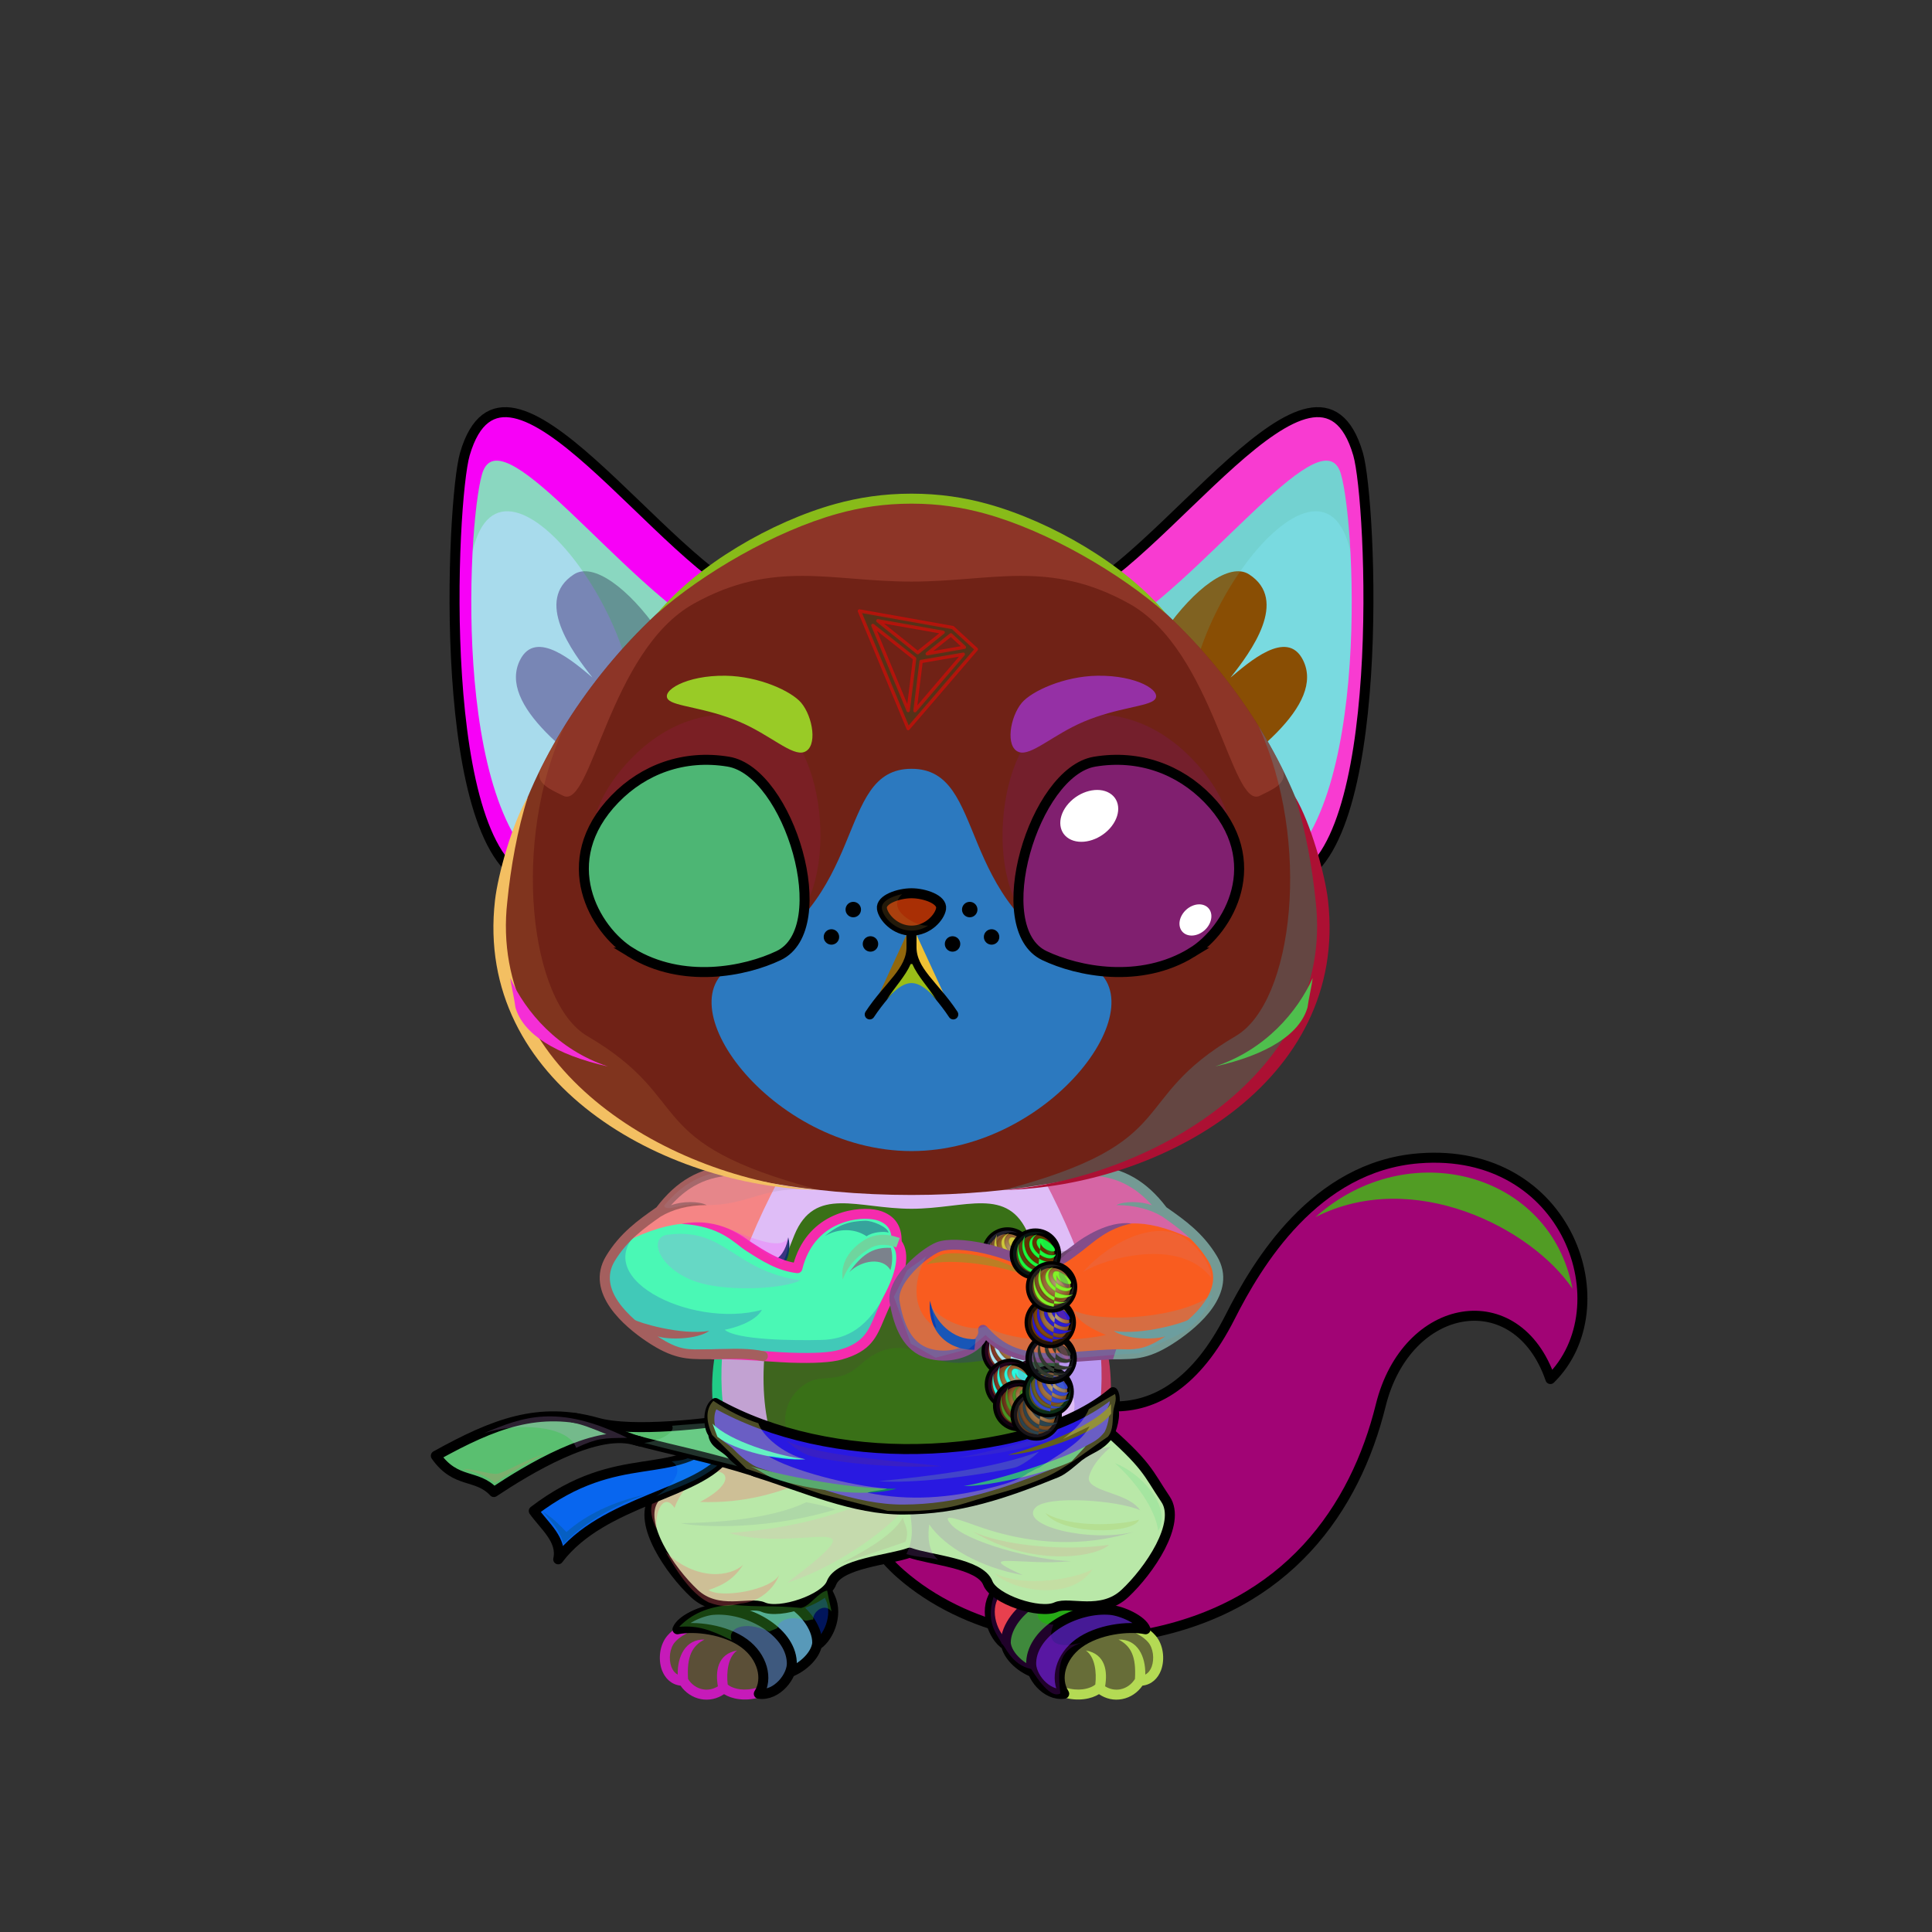 <?xml version="1.0" encoding="UTF-8"?><!DOCTYPE svg PUBLIC "-//W3C//DTD SVG 1.1//EN" "http://www.w3.org/Graphics/SVG/1.1/DTD/svg11.dtd"><!-- Creator: CorelDRAW X7 --><svg xmlns="http://www.w3.org/2000/svg" xmlns:xlink="http://www.w3.org/1999/xlink" xml:space="preserve" width="290mm" height="290mm" version="1.1" style="shape-rendering:geometricPrecision; text-rendering:geometricPrecision; image-rendering:optimizeQuality; fill-rule:evenodd; clip-rule:evenodd" viewBox="0 0 29000 29000">
 <rect x="0" y="0" width="29000" height="29000" fill="#333333" stroke="none"/>
 <defs>
  <style type="text/css">
   <![CDATA[
    .str2 {stroke:black;stroke-width:20;stroke-linecap:round;stroke-linejoin:round;stroke-opacity:0.102}
    .str3 {stroke:red;stroke-width:50;stroke-linecap:round;stroke-linejoin:round;stroke-opacity:0.502}
    .str1 {stroke:black;stroke-width:100}
    .str4 {stroke:black;stroke-width:150}
    .str0 {stroke:black;stroke-width:150;stroke-linecap:round;stroke-linejoin:round}
    .fil3 {fill:none}
    .fil12 {fill:none}
    .fil10 {fill:black}
    .fil51 {fill:#916D55}
    .fil4 {fill:#FFEEE3}
    .fil1 {fill:#FFF6F0}
    .fil56 {fill:white}
    .fil5 {fill:black;fill-rule:nonzero}
    .fil50 {fill:black;fill-opacity:0.102}
    .fil28 {fill:#FFFFCC;fill-opacity:0.102}
    .fil2 {fill:black;fill-opacity:0.2}
    .fil13 {fill:#FFFFCC;fill-opacity:0.2}
    .fil30 {fill:white;fill-opacity:0.2}
    .fil27 {fill:black;fill-opacity:0.302}
    .fil18 {fill:#FFF4E0;fill-opacity:0.302}
    .fil32 {fill:white;fill-opacity:0.302}
    .fil53 {fill:black;fill-opacity:0.502}
    .fil46 {fill:#916D55;fill-opacity:0.502}
    .fil48 {fill:red;fill-opacity:0.502}
    .fil49 {fill:#FFF4E0;fill-opacity:0.502}
    .fil19 {fill:white;fill-opacity:0.702}
    .fil25 {fill:url(#id0)}
    .fil40 {fill:url(#id1)}
    .fil20 {fill:url(#id2)}
    .fil23 {fill:url(#id3)}
    .fil47 {fill:url(#id4)}
    .fil17 {fill:url(#id5)}
    .fil8 {fill:url(#id6)}
    .fil9 {fill:url(#id7)}
    .fil44 {fill:url(#id8)}
    .fil43 {fill:url(#id9)}
    .fil0 {fill:url(#id10)}
    .fil24 {fill:url(#id11)}
    .fil7 {fill:url(#id12)}
    .fil42 {fill:url(#id13)}
    .fil41 {fill:url(#id14)}
    .fil21 {fill:url(#id15)}
    .fil22 {fill:url(#id16)}
    .fil39 {fill:url(#id17)}
    .fil16 {fill:url(#id18)}
    .fil26 {fill:url(#id19)}
    .fil58 {fill:url(#id20)}
    .fil54 {fill:url(#id21)}
    .fil33 {fill:url(#id22)}
    .fil55 {fill:url(#id23)}
    .fil59 {fill:url(#id24)}
    .fil45 {fill:url(#id25)}
    .fil6 {fill:url(#id26)}
    .fil29 {fill:url(#id27)}
    .fil60 {fill:url(#id28)}
    .fil57 {fill:url(#id29)}
    .fil52 {fill:url(#id30)}
    .fil31 {fill:url(#id31)}
    .fil11 {fill:url(#id32)}
    .fil15 {fill:url(#id33)}
    .fil38 {fill:url(#id34)}
    .fil14 {fill:url(#id35)}
    .fil36 {fill:url(#id36)}
    .fil34 {fill:url(#id37)}
    .fil37 {fill:url(#id38)}
    .fil35 {fill:url(#id39)}
   ]]>
  </style>
  <linearGradient id="id0" gradientUnits="userSpaceOnUse" x1="9747.9" y1="22767.8" x2="17559.8" y2="22767.8">
   <stop offset="0" style="stop-opacity:1; stop-color:#960000"/>
   <stop offset="0.459" style="stop-opacity:1; stop-color:#FF4A4A"/>
   <stop offset="0.561" style="stop-opacity:1; stop-color:#BA0003"/>
   <stop offset="1" style="stop-opacity:1; stop-color:#FA3F47"/>
  </linearGradient>
  <linearGradient id="id1" gradientUnits="userSpaceOnUse" x1="6934.92" y1="8875.46" x2="10827.8" y2="11182.4">
   <stop offset="0" style="stop-opacity:1; stop-color:#F5E2E2"/>
   <stop offset="0.671" style="stop-opacity:1; stop-color:#DDC0C0"/>
   <stop offset="1" style="stop-opacity:1; stop-color:#C49D9D"/>
  </linearGradient>
  <linearGradient id="id2" gradientUnits="userSpaceOnUse" x1="14976.6" y1="24585.7" x2="15591.9" y2="23997.1">
   <stop offset="0" style="stop-opacity:1; stop-color:#C9C9C9"/>
   <stop offset="1" style="stop-opacity:1; stop-color:white"/>
  </linearGradient>
  <linearGradient id="id3" gradientUnits="userSpaceOnUse" x1="11771.9" y1="23997.1" x2="12387.2" y2="24585.7">
   <stop offset="0" style="stop-opacity:1; stop-color:#C9C9C9"/>
   <stop offset="0.631" style="stop-opacity:1; stop-color:white"/>
   <stop offset="1" style="stop-opacity:1; stop-color:#BDBDBD"/>
  </linearGradient>
  <linearGradient id="id4" gradientUnits="userSpaceOnUse" x1="13681.9" y1="11539.8" x2="13681.9" y2="17278">
   <stop offset="0" style="stop-opacity:1; stop-color:#FFF6F0"/>
   <stop offset="1" style="stop-opacity:1; stop-color:#FFEEE3"/>
  </linearGradient>
  <linearGradient id="id5" gradientUnits="userSpaceOnUse" x1="15277.3" y1="18041.2" x2="16453.9" y2="20684">
   <stop offset="0" style="stop-opacity:1; stop-color:#D4AC92"/>
   <stop offset="1" style="stop-opacity:1; stop-color:#E9C9B4"/>
  </linearGradient>
  <linearGradient id="id6" gradientUnits="userSpaceOnUse" x1="13681.7" y1="17711.4" x2="13681.7" y2="23134.9">
   <stop offset="0" style="stop-opacity:1; stop-color:#CCA185"/>
   <stop offset="0.031" style="stop-opacity:1; stop-color:#CCA185"/>
   <stop offset="0.529" style="stop-opacity:1; stop-color:#E9C9B4"/>
   <stop offset="1" style="stop-opacity:1; stop-color:#FFEEE3"/>
  </linearGradient>
  <linearGradient id="id7" gradientUnits="userSpaceOnUse" xlink:href="#id4" x1="13681.9" y1="22974.9" x2="13681.9" y2="18061.8">
  </linearGradient>
  <linearGradient id="id8" gradientUnits="userSpaceOnUse" x1="19399.4" y1="9333.89" x2="17050.2" y2="11298.1">
   <stop offset="0" style="stop-opacity:1; stop-color:#E4BBB9"/>
   <stop offset="0.651" style="stop-opacity:1; stop-color:#CE9F9E"/>
   <stop offset="1" style="stop-opacity:1; stop-color:#B88383"/>
  </linearGradient>
  <linearGradient id="id9" gradientUnits="userSpaceOnUse" xlink:href="#id1" x1="20428.9" y1="8873.23" x2="16536.1" y2="11184.6">
  </linearGradient>
  <linearGradient id="id10" gradientUnits="userSpaceOnUse" x1="18886.7" y1="24828.8" x2="17338.6" y2="17156.2">
   <stop offset="0" style="stop-opacity:1; stop-color:#CCA185"/>
   <stop offset="1" style="stop-opacity:1; stop-color:#FFEEE3"/>
  </linearGradient>
  <linearGradient id="id11" gradientUnits="userSpaceOnUse" xlink:href="#id3" x1="10972.8" y1="24066.5" x2="11961" y2="25011.7">
  </linearGradient>
  <linearGradient id="id12" gradientUnits="userSpaceOnUse" x1="16194.3" y1="17649.3" x2="17352.8" y2="20251.1">
   <stop offset="0" style="stop-opacity:1; stop-color:#CCA185"/>
   <stop offset="1" style="stop-opacity:1; stop-color:#E9C9B4"/>
  </linearGradient>
  <linearGradient id="id13" gradientUnits="userSpaceOnUse" x1="20555.2" y1="8115.24" x2="15955.4" y2="11312.2">
   <stop offset="0" style="stop-opacity:1; stop-color:#916D55"/>
   <stop offset="0.478" style="stop-opacity:1; stop-color:#694D3A"/>
   <stop offset="1" style="stop-opacity:1; stop-color:#694D3A"/>
  </linearGradient>
  <linearGradient id="id14" gradientUnits="userSpaceOnUse" xlink:href="#id8" x1="7964.49" y1="9333.94" x2="10313.8" y2="11298.1">
  </linearGradient>
  <linearGradient id="id15" gradientUnits="userSpaceOnUse" xlink:href="#id2" x1="15402.8" y1="25011.7" x2="16391.1" y2="24066.5">
  </linearGradient>
  <linearGradient id="id16" gradientUnits="userSpaceOnUse" xlink:href="#id2" x1="15801.4" y1="25305.8" x2="16871.5" y2="24282.2">
  </linearGradient>
  <linearGradient id="id17" gradientUnits="userSpaceOnUse" xlink:href="#id13" x1="6808.59" y1="8115.8" x2="11408.6" y2="11311.6">
  </linearGradient>
  <linearGradient id="id18" gradientUnits="userSpaceOnUse" x1="11882.7" y1="17989.5" x2="10712.6" y2="20617.7">
   <stop offset="0" style="stop-opacity:1; stop-color:#D5AD93"/>
   <stop offset="1" style="stop-opacity:1; stop-color:#E9C9B4"/>
  </linearGradient>
  <linearGradient id="id19" gradientUnits="userSpaceOnUse" xlink:href="#id3" x1="10492.3" y1="24282.2" x2="11562.4" y2="25305.8">
  </linearGradient>
  <linearGradient id="id20" gradientUnits="userSpaceOnUse" x1="15278.9" y1="13051.9" x2="18308.6" y2="13051.9">
   <stop offset="0" style="stop-opacity:1; stop-color:#BF9900"/>
   <stop offset="0.502" style="stop-opacity:1; stop-color:#FFCC00"/>
   <stop offset="1" style="stop-opacity:1; stop-color:#BF9900"/>
  </linearGradient>
  <linearGradient id="id21" gradientUnits="userSpaceOnUse" xlink:href="#id20" x1="9055.3" y1="13051.9" x2="12085" y2="13051.9">
  </linearGradient>
  <linearGradient id="id22" gradientUnits="userSpaceOnUse" x1="10647.5" y1="21778" x2="16733.3" y2="21778">
   <stop offset="0" style="stop-opacity:1; stop-color:#140000"/>
   <stop offset="0.6" style="stop-opacity:1; stop-color:#7A6565"/>
   <stop offset="1" style="stop-opacity:1; stop-color:#3B3030"/>
  </linearGradient>
  <linearGradient id="id23" gradientUnits="userSpaceOnUse" x1="10343.1" y1="11625.4" x2="10924.1" y2="14084.7">
   <stop offset="0" style="stop-opacity:1; stop-color:black"/>
   <stop offset="1" style="stop-opacity:1; stop-color:#876C00"/>
  </linearGradient>
  <linearGradient id="id24" gradientUnits="userSpaceOnUse" xlink:href="#id23" x1="17020.8" y1="11625.4" x2="16439.8" y2="14084.7">
  </linearGradient>
  <linearGradient id="id25" gradientUnits="userSpaceOnUse" x1="13681.9" y1="17936.7" x2="13681.9" y2="7484.8">
   <stop offset="0" style="stop-opacity:1; stop-color:#CCA185"/>
   <stop offset="0.388" style="stop-opacity:1; stop-color:#E9C9B4"/>
   <stop offset="1" style="stop-opacity:1; stop-color:#FFEEE3"/>
  </linearGradient>
  <linearGradient id="id26" gradientUnits="userSpaceOnUse" x1="11255.1" y1="17764.9" x2="9925.52" y2="20135.4">
   <stop offset="0" style="stop-opacity:1; stop-color:#CCA185"/>
   <stop offset="0.949" style="stop-opacity:1; stop-color:#E9C9B4"/>
   <stop offset="1" style="stop-opacity:1; stop-color:#E9C9B4"/>
  </linearGradient>
  <linearGradient id="id27" gradientUnits="userSpaceOnUse" x1="10310.3" y1="21744.2" x2="8606.56" y2="23209.2">
   <stop offset="0" style="stop-opacity:1; stop-color:#241B1B"/>
   <stop offset="1" style="stop-opacity:1; stop-color:#4B3636"/>
  </linearGradient>
  <linearGradient id="id28" gradientUnits="userSpaceOnUse" x1="13681.9" y1="13407.9" x2="13681.9" y2="13968.6">
   <stop offset="0" style="stop-opacity:1; stop-color:#FFCCCC"/>
   <stop offset="1" style="stop-opacity:1; stop-color:#DB9092"/>
  </linearGradient>
  <linearGradient id="id29" gradientUnits="userSpaceOnUse" x1="16576.5" y1="14540.1" x2="17310.4" y2="11456.1">
   <stop offset="0" style="stop-opacity:1; stop-color:#BF9900"/>
   <stop offset="1" style="stop-opacity:1; stop-color:black"/>
  </linearGradient>
  <linearGradient id="id30" gradientUnits="userSpaceOnUse" xlink:href="#id29" x1="10787.4" y1="14540.1" x2="10053.5" y2="11456.1">
  </linearGradient>
  <linearGradient id="id31" gradientUnits="userSpaceOnUse" x1="8824" y1="21087.9" x2="9058.42" y2="22567.9">
   <stop offset="0" style="stop-opacity:1; stop-color:#533E3E"/>
   <stop offset="1" style="stop-opacity:1; stop-color:black"/>
  </linearGradient>
  <radialGradient id="id32" gradientUnits="userSpaceOnUse" gradientTransform="matrix(1.25 -0 -0 1.25 -3800 -5054)" cx="15199.7" cy="20214.8" r="261.38" fx="15199.7" fy="20214.8">
   <stop offset="0" style="stop-opacity:1; stop-color:#B5A07C"/>
   <stop offset="0.6" style="stop-opacity:1; stop-color:#966432"/>
   <stop offset="1" style="stop-opacity:1; stop-color:#643200"/>
  </radialGradient>
  <radialGradient id="id33" gradientUnits="userSpaceOnUse" gradientTransform="matrix(1.25 -0 -0 1.25 -3801 -4686)" xlink:href="#id32" cx="15203.9" cy="18740.7" r="261.38" fx="15203.9" fy="18740.7">
  </radialGradient>
  <radialGradient id="id34" gradientUnits="userSpaceOnUse" gradientTransform="matrix(1.25 -0 -0 1.25 -3966 -4813)" xlink:href="#id32" cx="15864.3" cy="19249.7" r="261.38" fx="15864.3" fy="19249.7">
  </radialGradient>
  <radialGradient id="id35" gradientUnits="userSpaceOnUse" gradientTransform="matrix(1.25 -0 -0 1.25 -3812 -5179)" xlink:href="#id32" cx="15247.8" cy="20712.7" r="261.38" fx="15247.8" fy="20712.7">
  </radialGradient>
  <radialGradient id="id36" gradientUnits="userSpaceOnUse" gradientTransform="matrix(1.25 -0 -0 1.25 -3954 -5206)" xlink:href="#id32" cx="15813.4" cy="20821.8" r="261.38" fx="15813.4" fy="20821.8">
  </radialGradient>
  <radialGradient id="id37" gradientUnits="userSpaceOnUse" gradientTransform="matrix(1.25 -0 -0 1.25 -3843 -5258)" xlink:href="#id32" cx="15371.4" cy="21030.8" r="261.38" fx="15371.4" fy="21030.8">
  </radialGradient>
  <radialGradient id="id38" gradientUnits="userSpaceOnUse" gradientTransform="matrix(1.25 -0 -0 1.25 -3962 -4946)" xlink:href="#id32" cx="15845.5" cy="19783.5" r="261.38" fx="15845.5" fy="19783.5">
  </radialGradient>
  <radialGradient id="id39" gradientUnits="userSpaceOnUse" gradientTransform="matrix(1.25 -0 -0 1.25 -3909 -5293)" xlink:href="#id32" cx="15633.5" cy="21171.6" r="261.38" fx="15633.5" fy="21171.6">
  </radialGradient>
 </defs>
 <g id="Tail">
  <path class="fil0" d="M12493 21526c-108,-680 218,-1106 853,-1371 407,-170 968,-507 1548,103 1079,929 2559,1508 3570,-489 406,-803 1273,-2258 2832,-2382 2253,-180 3068,2240 1976,3313 -500,-1453 -2159,-1175 -2547,396 -382,1547 -1398,3025 -3525,3432 -1254,239 -2716,-59 -3679,-902 -591,-518 -901,-1308 -1028,-2100z" style="fill:#ffd4e6"/>
  <path class="fil1" d="M22964 17853c907,726 1061,2107 308,2847 -261,-756 -835,-1043 -1380,-924 327,-327 291,-740 -225,-1003 -474,-241 -15,-1273 1297,-920z" style="fill:#c3990b"/>
  <path class="fil2" d="M12493 21526c-34,-212 -25,-399 22,-565 118,7 216,-8 261,-76l227 -136c303,-16 1641,475 1945,460 957,-137 1443,112 2411,-222 -746,829 1340,2215 2415,378 719,-1228 1524,-2700 3258,-1220 -595,-537 -1377,-574 -1880,71 -471,602 -609,1835 -1180,2539 -961,1186 -2045,1633 -2772,1773 -1254,239 -2716,-59 -3679,-902 -591,-518 -901,-1308 -1028,-2100z" style="fill:#75612b"/>
  <path class="fil3 str0" d="M12493 21526c-108,-680 218,-1106 853,-1371 407,-170 968,-507 1548,103 1079,929 2559,1508 3570,-489 406,-803 1273,-2258 2832,-2382 2253,-180 3068,2240 1976,3313 -500,-1453 -2159,-1175 -2547,396 -382,1547 -1398,3025 -3525,3432 -1254,239 -2716,-59 -3679,-902 -591,-518 -901,-1308 -1028,-2100z" style="fill:#a10475"/>
 </g>
 <g id="Foot">
  <path class="fil4" d="M17107 25230c-124,214 -404,285 -611,106 -71,70 -277,145 -526,65 -410,-131 -508,-461 -851,-710 -221,-159 -124,-477 -114,-668 364,340 783,-165 1076,-248 374,-102 737,158 534,413 199,95 520,237 673,411 169,192 121,631 -181,631z" style="fill:#a646c5"/>
  <path class="fil2" d="M17107 25230c-124,214 -404,285 -611,106 -71,70 -277,145 -526,65 -410,-131 -518,-492 -872,-726 -156,-103 -135,-387 -103,-573 18,-14 37,-27 56,-38 -60,533 1445,1528 1433,860 214,342 596,186 545,-150 127,134 271,-14 143,-274 182,62 215,288 209,441 -17,153 -106,289 -274,289z" style="fill:#d6df96"/>
  <path class="fil3" d="M16655 24186c278,231 480,239 633,413 169,192 121,631 -181,631 -124,214 -404,285 -611,106 -71,70 -277,145 -526,65 -410,-131 -520,-489 -872,-726 -156,-105 -138,-331 -109,-524" style="fill:#676d38"/>
  <path class="fil5" d="M16703 24128c-31,-26 -78,-22 -105,10 -27,31 -22,79 9,105 144,120 266,182 373,236 100,50 184,92 252,169 81,92 97,256 55,370 -18,49 -49,94 -96,118 7,-269 -115,-534 -402,-526 186,95 268,253 247,592 -49,79 -127,137 -220,155 -79,15 -160,-2 -228,-45 38,-218 10,-484 -289,-538 139,98 163,330 142,511 -32,29 -98,60 -189,72 -75,9 -164,4 -260,-27 -221,-71 -352,-219 -489,-375 -104,-118 -211,-239 -363,-342 -57,-38 -82,-102 -91,-176 -11,-85 -1,-183 13,-274 15,-98 -130,-119 -144,-22 -16,102 -31,212 -18,314 14,114 57,216 157,282 136,92 236,206 333,317 151,171 295,335 557,419 119,38 230,44 323,32 93,-11 171,-41 226,-75 103,70 225,98 348,74 125,-24 233,-98 305,-202 136,-15 232,-107 279,-232 61,-166 34,-387 -84,-521 -86,-98 -183,-147 -296,-204 -100,-50 -214,-108 -345,-217z" style="fill:#b4da54"/>
 </g>
 <g id="Foot_0">
  <path class="fil4" d="M10257 25230c124,214 404,285 611,106 71,70 277,145 526,65 410,-131 508,-461 851,-710 221,-159 124,-477 114,-668 -364,340 -783,-165 -1076,-248 -374,-102 -737,158 -535,413 -198,95 -519,237 -672,411 -169,192 -121,631 181,631z" style="fill:#943de5"/>
  <path class="fil2" d="M10257 25230c124,214 404,285 611,106 71,70 277,145 526,65 410,-131 518,-492 871,-726 157,-103 136,-387 103,-573 -17,-14 -36,-27 -55,-38 60,533 -1445,1528 -1434,860 -213,342 -595,186 -544,-150 -127,134 -271,-14 -143,-274 -182,62 -215,288 -209,441 17,153 106,289 274,289z" style="fill:#721697"/>
  <path class="fil3" d="M10708 24186c-277,231 -480,239 -632,413 -169,192 -121,631 181,631 124,214 404,285 611,106 71,70 277,145 526,65 410,-131 520,-489 871,-726 156,-105 139,-331 110,-524" style="fill:#5b4f37"/>
  <path class="fil5" d="M10660 24128c32,-26 79,-22 106,10 26,31 22,79 -10,105 -143,120 -266,182 -373,236 -99,50 -183,92 -251,169 -81,92 -97,256 -55,370 18,49 49,94 96,118 -7,-269 115,-534 402,-526 -186,95 -268,253 -247,592 49,79 127,137 220,155 79,15 160,-2 228,-45 -39,-218 -11,-484 289,-538 -139,98 -163,330 -142,511 31,29 98,60 189,72 75,9 163,4 259,-27 222,-71 353,-219 490,-375 104,-118 210,-239 363,-342 56,-38 82,-102 91,-176 11,-85 0,-183 -14,-274 -14,-98 131,-119 145,-22 16,102 31,212 18,314 -14,114 -58,216 -157,282 -136,92 -236,206 -333,317 -151,171 -296,335 -557,419 -119,38 -230,44 -323,32 -93,-11 -171,-41 -226,-75 -103,70 -226,98 -349,74 -124,-24 -233,-98 -304,-202 -136,-15 -232,-107 -279,-232 -61,-166 -34,-387 84,-521 86,-98 183,-147 296,-204 100,-50 214,-108 344,-217z" style="fill:#c61ab9"/>
 </g>
 <g id="Hands">
 <animateTransform type="translate" values="0;0 200;0;0 200;0;0 200;0;0 200;0" dur="10" repeatCount="indefinite" additive="sum" attributeName="transform"/>
  <path class="fil6" d="M10944 17572c-410,29 -743,211 -1037,604 -247,174 -534,367 -744,715 -301,497 275,961 578,1178 403,290 625,176 1105,254 742,120 961,-1954 1256,-2523 -422,-21 -818,-177 -1158,-228z" style="fill:#f58585"/>
  <path class="fil7" d="M16420 17572c409,29 743,211 1037,604 247,174 534,367 744,715 301,497 -275,961 -578,1178 -403,290 -626,176 -1106,254 -741,120 -960,-1954 -1255,-2523 421,-21 818,-177 1158,-228z" style="fill:#d665a4"/>
 </g>
 <g id="Body">
 <animateTransform type="translate" values="0;0 200;0;0 200;0;0 200;0;0 200;0" dur="10" repeatCount="indefinite" additive="sum" attributeName="transform"/>
  <path class="fil8" d="M13682 23135c-1548,0 -2652,-293 -2893,-1969 -147,-1021 291,-2302 891,-3442 634,80 1289,124 2002,143 713,-19 1359,-75 1994,-156 600,1141 1045,2434 899,3455 -242,1676 -1345,1969 -2893,1969z" style="fill:#dfbdf7"/>
  <path class="fil9" d="M13682 18144c-811,0 -1451,-350 -1758,394 -779,1890 -806,4437 1758,4437 2564,0 2537,-2547 1758,-4437 -307,-744 -947,-394 -1758,-394z" style="fill:#397017"/>
  <path class="fil2" d="M10789 21179c-75,-519 29,-1106 229,-1707 -26,232 1612,284 1927,527 -51,11 177,-578 405,-523 222,54 581,898 505,856 -371,-203 -697,-69 -927,141 -394,361 -608,78 -930,370 -329,299 -232,771 -7,904 -613,270 -950,-162 -1202,-568z" style="fill:#53373f"/>
  <path class="fil5" d="M11112 22144c-250,-321 -348,-641 -397,-954 -59,-377 -24,-998 184,-1320 -78,421 -93,905 -36,1298 50,341 104,572 249,976z" style="fill:#21cc87"/>
  <path class="fil2" d="M15550 22123c1016,-156 842,315 1025,-944 75,-519 -29,-1106 -229,-1707 29,260 -1015,81 -1673,250 -349,90 -1001,518 -679,658 430,187 817,-40 1022,70 804,431 1744,161 534,1673z" style="fill:#2507d9"/>
  <path class="fil5" d="M16252 22144c250,-321 347,-641 397,-954 59,-377 24,-998 -184,-1320 78,421 93,905 36,1298 -50,341 -104,572 -249,976z" style="fill:#bf385e"/>
  <path class="fil10" d="M11832 18572c-21,121 -72,267 -202,342 58,20 84,33 142,52 77,-91 94,-266 60,-394z" style="fill:#093863"/>
  <path class="fil10" d="M15532 18572c21,121 86,288 240,367 -58,19 -109,27 -168,47 -89,-95 -106,-286 -72,-414z" style="fill:#57d400"/>
 </g>
 <g id="BraceletLower">
 <animateTransform type="translate" values="0;0 200;0;0 200;0;0 200;0;0 200;0" dur="10" repeatCount="indefinite" additive="sum" attributeName="transform"/>
  <g id="_2459925378112">
   <circle class="fil11 str1" cx="15119" cy="20282" r="336"/>
   <path class="fil2" d="M15119 19946c59,0 114,15 162,42 -29,-12 -61,-18 -94,-18 -142,0 -258,115 -258,258 0,143 116,258 258,258 143,0 258,-115 258,-258 0,-13 -1,-25 -2,-37 8,29 12,59 12,91 0,186 -150,336 -336,336 -186,0 -336,-150 -336,-336 0,-186 150,-336 336,-336z" style="fill:#c81495"/>
   <path class="fil12 str2" d="M15151 20580c-292,-49 -326,-286 -289,-465 -21,214 155,525 495,385 -253,70 -545,-224 -396,-494 -66,288 209,568 482,390 -302,68 -584,-297 -298,-413 -114,80 -79,204 7,282 100,91 245,119 274,20 -152,65 -358,-151 -269,-230 53,-46 238,80 256,161 14,64 -190,9 -216,-97" style="fill:#ade7f2"/>
   <path class="fil13" d="M15238 20057c22,-11 68,34 104,100 36,67 48,130 27,142 -22,11 -68,-34 -104,-100 -36,-67 -48,-130 -27,-142z" style="fill:#98ff20"/>
  </g>
  <g id="_2459925376448">
   <circle class="fil14 str1" cx="15167" cy="20780" r="336"/>
   <path class="fil2" d="M15167 20444c59,0 114,15 162,41 -29,-11 -61,-17 -94,-17 -142,0 -258,115 -258,258 0,143 116,258 258,258 143,0 258,-115 258,-258 0,-13 -1,-25 -2,-37 8,29 12,59 12,91 0,186 -150,336 -336,336 -186,0 -336,-150 -336,-336 0,-186 150,-336 336,-336z" style="fill:#ab1d87"/>
   <path class="fil12 str2" d="M15199 21078c-292,-49 -326,-286 -289,-465 -21,214 155,525 495,385 -253,70 -545,-224 -396,-494 -66,288 209,568 482,390 -302,68 -584,-298 -298,-413 -114,80 -79,204 7,282 100,91 245,119 274,20 -152,65 -358,-151 -269,-230 53,-47 238,80 256,160 14,65 -190,10 -216,-96" style="fill:#29f9df"/>
   <path class="fil13" d="M15287 20555c21,-11 67,33 103,100 36,67 48,130 27,142 -22,11 -68,-34 -104,-100 -36,-67 -48,-130 -26,-142z" style="fill:#b147b7"/>
  </g>
  <g id="_2459925376192">
   <circle class="fil15 str1" cx="15123" cy="18808" r="336"/>
   <path class="fil2" d="M15123 18472c59,0 114,15 162,41 -29,-11 -60,-17 -94,-17 -142,0 -258,115 -258,258 0,142 116,258 258,258 143,0 259,-116 259,-258 0,-13 -1,-25 -3,-37 8,29 12,59 12,91 0,186 -150,336 -336,336 -185,0 -336,-150 -336,-336 0,-186 151,-336 336,-336z" style="fill:#b0aee8"/>
   <path class="fil12 str2" d="M15156 19106c-293,-49 -327,-287 -290,-465 -21,214 156,525 496,385 -254,70 -546,-224 -396,-494 -67,288 208,568 481,390 -302,68 -584,-298 -298,-413 -113,80 -79,204 8,282 99,91 245,119 273,20 -151,65 -358,-151 -269,-230 53,-47 239,80 256,160 14,65 -190,10 -216,-96" style="fill:#cfc83a"/>
   <path class="fil13" d="M15243 18583c21,-11 67,33 103,100 36,67 48,130 27,141 -21,12 -68,-33 -104,-99 -36,-67 -48,-130 -26,-142z" style="fill:#ed847b"/>
  </g>
 </g>
 <g id="Arms">
 <animateTransform type="translate" values="0;0 200;0;0 200;0;0 200;0;0 200;0" dur="10" repeatCount="indefinite" additive="sum" attributeName="transform"/>
  <path class="fil16" d="M9349 18661c1588,-811 1806,285 2620,381 201,-819 1005,-876 1256,-782 196,73 249,214 246,400 149,182 -10,621 -163,905 -222,413 -186,634 -711,783 -304,86 -1115,-11 -2311,-99 -437,59 -778,-378 -916,-506 -508,-579 -287,-706 -21,-1082z" style="fill:#4af8b5"/>
  <path class="fil2" d="M9666 18413c-940,732 704,1542 1770,1248 -63,129 -296,249 -558,299 176,153 1029,164 1450,153 406,-10 690,-197 964,-685 -59,513 -271,800 -695,920 -304,86 -1115,-11 -2311,-99 -437,59 -778,-378 -916,-506 -395,-451 -291,-1070 296,-1330z" style="fill:#2210c7"/>
  <path class="fil5" d="M10229 18371c582,-113 958,218 1049,276 204,131 405,261 637,305 9,-31 19,-61 30,-90 128,-342 365,-534 606,-631 240,-97 486,-100 633,-64 20,5 39,11 56,17 116,44 191,109 237,192 41,73 57,159 58,254 67,96 80,224 59,362 -26,171 -104,361 -192,525 -53,99 -92,192 -128,277 -117,283 -203,490 -634,612 -85,24 -190,39 -320,46 -126,8 -278,8 -463,2 -88,-3 -200,-11 -327,-19 -258,-18 -578,-39 -827,-32 -41,1 -75,-32 -77,-73 -1,-41 32,-75 73,-77 259,-7 581,15 841,32 130,9 244,17 322,19 179,6 327,6 450,-1 119,-7 213,-20 288,-42 360,-102 434,-280 536,-524 37,-89 77,-185 134,-291 81,-151 153,-324 176,-476 16,-110 7,-206 -44,-268l0 0c-10,-13 -17,-30 -16,-48 1,-81 -9,-151 -40,-206 -29,-52 -79,-94 -158,-124 -12,-4 -24,-8 -39,-12 -124,-30 -334,-27 -542,58 -208,83 -411,249 -522,544 -16,42 -30,87 -42,136 -7,38 -43,65 -82,60 -293,-34 -527,-184 -764,-337 -176,-113 -380,-372 -968,-402z" style="fill:#f52bad"/>
  <path class="fil5" d="M13454 18724c-153,-56 -290,-53 -409,21 -125,78 -302,209 -395,461 -48,-300 176,-501 316,-588 162,-101 342,-107 539,-35l-51 141z" style="fill:#6fd59e"/>
  <path class="fil5" d="M10939 17498c41,-3 77,28 80,69 2,41 -29,77 -70,80 -193,14 -368,63 -530,156 -122,70 -238,166 -347,289 163,-64 424,-64 535,-3 -276,0 -510,63 -693,174 -232,163 -495,349 -687,666 -131,217 -70,432 58,616 68,98 155,188 243,266 41,36 690,238 1118,166 -185,132 -623,136 -776,81 340,227 476,196 738,195l49 0c56,0 117,-2 181,-3 201,-6 423,-12 628,33 41,9 67,48 58,89 -9,40 -49,66 -89,57 -190,-41 -402,-35 -594,-30 -63,2 -125,3 -184,3l-49 0c-288,1 -508,1 -909,-271 -160,-108 -387,-285 -537,-500 -159,-229 -233,-499 -64,-779 209,-345 486,-540 730,-712l26 -18c152,-200 314,-348 491,-449 181,-104 378,-160 594,-175z" style="fill:#a45f5e"/>
  <path class="fil17" d="M18017 18661c-1588,-811 -1661,285 -2476,381 -784,-358 -1225,-379 -1436,-302 -239,89 -577,370 -669,612 -26,198 21,625 258,844 200,184 984,86 1064,-160 488,495 1126,301 2322,213 437,59 778,-378 916,-506 508,-579 287,-706 21,-1082z" style="fill:#f95c1f"/>
  <path class="fil5" d="M16982 18365c-360,77 -548,264 -735,408 -202,155 -401,308 -697,343 -19,2 -36,-3 -51,-13 -209,-133 -477,-231 -729,-288 -280,-63 -534,-75 -654,-30 -106,39 -307,184 -454,361 -98,118 -169,248 -163,363 30,188 78,355 154,484 72,123 170,211 305,251 131,39 264,36 380,9 92,-22 174,-60 236,-105 56,-42 94,-87 107,-130 4,-14 5,-27 2,-40 -10,-40 15,-81 55,-90 30,-7 60,5 78,28 96,108 198,200 327,267 133,69 297,113 518,125 171,8 355,-6 570,-23l2 0c153,-12 327,-26 522,-32 54,-2 137,-2 139,71 1,41 -32,75 -73,76 -214,6 -405,21 -577,34l-1 0c-219,18 -407,32 -590,23 -244,-13 -428,-63 -578,-141 -106,-54 -194,-122 -274,-199 -30,54 -77,106 -139,151 -77,57 -177,104 -290,131 -138,33 -297,36 -457,-11 -174,-52 -300,-164 -391,-319 -86,-147 -140,-331 -173,-537 0,-4 -1,-7 -1,-11 -10,-159 77,-325 198,-471 163,-196 392,-359 516,-405 146,-55 432,-45 739,25 258,58 535,157 755,294 242,-36 419,-172 597,-309 82,-63 476,-337 827,-290z" style="fill:#844d8a"/>
  <path class="fil5" d="M14625 20260c-434,8 -712,-317 -664,-736 52,308 350,601 684,576l-20 160z" style="fill:#0b40b1"/>
  <path class="fil5" d="M16425 17498c-41,-3 -77,28 -80,69 -3,41 28,77 69,80 194,14 369,63 530,156 123,70 238,166 348,289 -164,-64 -424,-64 -535,-3 275,0 510,63 692,174 232,163 496,349 688,666 131,217 69,432 -59,616 -68,98 -154,188 -243,266 -41,36 -690,238 -1117,166 184,132 623,136 775,81 -226,151 -362,188 -505,195 -72,4 -145,-2 -233,0l-48 149 48 0c288,1 509,1 909,-271 160,-108 388,-285 537,-500 159,-229 233,-499 64,-779 -208,-345 -485,-540 -730,-712l-26 -18c-152,-200 -314,-348 -491,-449 -181,-104 -377,-160 -593,-175z" style="fill:#749a94"/>
  <path class="fil2" d="M15533 18604c63,152 375,273 698,86 -331,138 -188,197 -536,311 -96,-94 -147,-272 -162,-397z" style="fill:#22361c"/>
  <path class="fil2" d="M13907 18852c-229,418 -208,851 149,1084 -27,-103 -55,-233 -82,-337 136,225 561,370 745,332 27,-7 47,-14 74,-22 522,296 1466,205 1807,130 -192,-83 -432,-199 -473,-365 430,198 1629,105 2068,-243 -47,216 -290,510 -485,591 -203,97 -407,194 -610,291 -536,19 -1075,121 -1607,58 -257,-31 -548,-181 -700,-332 -82,69 -164,138 -247,207 -167,45 -335,89 -502,134 -124,-70 -248,-141 -372,-211 -85,-235 -170,-469 -255,-704 66,-132 133,-264 199,-396 89,-76 202,-141 291,-217z" style="fill:#4cafcf"/>
  <path class="fil18" d="M16255 19094c433,-486 1077,-748 1459,-550 259,134 474,457 466,636 -464,-608 -1580,-301 -1925,-86z" style="fill:#db735e"/>
  <path class="fil18" d="M15449 19165c-283,-239 -895,-390 -1257,-346 -93,12 -228,111 -289,162 401,-108 1164,23 1546,184z" style="fill:#31cd31"/>
  <path class="fil2" d="M10944 17572c-381,27 -696,187 -976,526 42,113 312,-80 639,-9 638,5 844,-295 1635,-233 -361,-45 -1002,-239 -1298,-284z" style="fill:#ac8ca0"/>
  <path class="fil19" d="M19745 18269c1396,-1247 3530,-669 3858,1074 -611,-905 -2382,-1822 -3858,-1074z" style="fill:#30dc02"/>
  <path class="fil2" d="M10949 18450c394,158 790,319 883,122 14,183 -43,323 -103,397 -247,-157 -533,-362 -780,-519z" style="fill:#ff26fe"/>
 </g>
 <g id="Trousers">
  <path class="fil20 str0" d="M15712 24068c-181,122 -434,364 -545,656 -197,-57 -378,-411 -285,-695 24,-62 50,-119 81,-170 135,73 454,193 749,209z" style="fill:#fa4e2d"/>
  <path class="fil21 str0" d="M16697 24227c-532,-28 -973,427 -1148,888 -198,-57 -428,-248 -452,-448 -6,-262 236,-523 420,-619 304,-159 1075,-93 1180,179z" style="fill:#27a917"/>
  <path class="fil22 str0" d="M17195 24456c-258,-53 -718,1 -1004,212 -271,200 -361,530 -217,756 -272,39 -514,-272 -495,-479 23,-466 674,-824 1187,-780 175,15 474,150 529,291z" style="fill:#461a96"/>
  <path class="fil2" d="M16241 24656c-309,101 -381,297 -325,763 -173,101 -430,-365 -439,-367 -305,-63 -402,-378 -437,-372 -56,-144 -286,-323 -92,-806 143,32 568,118 711,150 -124,156 -137,363 153,362 -115,278 64,367 429,270z" style="fill:#a30dd3"/>
  <path class="fil23 str0" d="M11652 24068c181,122 434,364 545,656 197,-57 378,-411 285,-695 -24,-62 -50,-119 -81,-170 -135,73 -454,193 -749,209z" style="fill:#01155b"/>
  <path class="fil24 str0" d="M10666 24227c532,-28 973,427 1149,888 197,-57 428,-248 452,-448 6,-262 -236,-523 -420,-619 -304,-159 -1075,-93 -1181,179z" style="fill:#5899b9"/>
  <path class="fil25 str0" d="M13654 23306c-305,111 -1061,158 -1174,457 -91,240 -775,473 -1026,360 -197,-89 -676,127 -1032,-204 -363,-340 -852,-1054 -609,-1415 270,-402 258,-503 973,-1121 590,458 1840,972 2868,913 1027,59 2277,-455 2868,-913 715,618 702,719 973,1121 243,361 -246,1075 -610,1415 -355,331 -834,115 -1032,204 -250,113 -934,-120 -1025,-360 -114,-299 -869,-346 -1174,-457z" style="fill:#b9e8a8"/>
  <path class="fil26 str0" d="M10169 24456c258,-53 718,1 1004,212 271,200 361,530 217,756 272,39 514,-272 495,-479 -24,-466 -674,-824 -1187,-780 -175,15 -474,150 -529,291z" style="fill:#3e597e"/>
  <path class="fil2" d="M13605 23327c172,55 340,43 477,86 -169,-144 -152,-399 -134,-531 230,337 761,645 1405,761 -802,-364 19,-134 724,-210 -548,-10 -1584,-292 -1806,-556 -119,-143 -8,-116 376,22 1185,429 2050,190 2372,95 -666,164 -1721,-92 -1479,-362 176,-195 1245,-110 1572,36 -183,-279 -832,-272 -764,-509 67,-237 330,-442 330,-442 -915,158 -1862,328 -2777,485 -486,316 -50,639 -296,1125z" style="fill:#9c50c7"/>
  <path class="fil2" d="M10940 23011c1072,309 2393,-403 876,748 1353,-447 2508,-1732 1567,-1355 -596,240 -1249,525 -2443,607z" style="fill:#f8a1c7"/>
  <path class="fil27" d="M12228 22171c-500,236 -1049,398 -1720,374 913,-484 -63,-757 -384,88 -160,-240 -302,60 -268,326 -167,-361 -66,-442 201,-848 255,-222 381,-570 690,-640 494,234 987,467 1481,700zm-2238 1123c462,447 985,374 1168,190 -132,200 -273,300 -522,383 190,132 946,-3 1061,-229 -77,207 -298,412 -583,432 -196,46 -278,54 -478,-18 -285,-141 -506,-521 -646,-758z" style="fill:#fd606f"/>
  <path class="fil27" d="M10981 24619c-66,-172 182,-305 572,-127 3,-15 120,-45 121,-63 6,-115 228,-186 404,-104 30,14 94,-21 129,-15 -10,-112 166,-259 275,-122 -34,-148 -57,-264 -66,-314 -143,32 -248,229 -391,262 -428,-42 -602,-7 -1031,-48 -379,26 -619,145 -799,331 282,-22 457,41 786,200z" style="fill:#52dd37"/>
  <path class="fil13" d="M16647 23188c-687,103 -1628,3 -2052,-203 889,540 1853,395 2052,203z" style="fill:#ea8494"/>
  <path class="fil13" d="M17099 22811c-99,226 -1164,228 -1407,-99 377,225 1118,183 1407,99z" style="fill:#a7b93f"/>
  <path class="fil13" d="M17385 22982c-39,-340 -366,-772 -651,-1020 369,136 866,642 651,1020z" style="fill:#58d784"/>
  <path class="fil13" d="M16404 23550c-215,137 -1024,298 -1474,63 193,232 1130,464 1474,-63z" style="fill:#f2b691"/>
  <path class="fil28" d="M12101 22549c-304,148 -875,301 -1879,314 101,36 1151,146 2318,-204 -122,-50 -319,-89 -439,-110z" style="fill:#53529f"/>
  <path class="fil28" d="M13590 23144c0,0 -354,125 -981,327 503,-252 823,-476 945,-694 10,95 108,191 36,367z" style="fill:#b93f73"/>
 </g>
 <g id="Belt">
 <animateTransform type="translate" values="0;0 200;0;0 200;0;0 200;0;0 200;0" dur="10" repeatCount="indefinite" additive="sum" attributeName="transform"/>
  <g id="_2459922349152">
   <path class="fil29 str0" d="M10905 21838c-389,590 -1853,676 -2526,1568 65,-290 -203,-497 -367,-726 1286,-983 2109,-409 2786,-1132 35,88 71,202 107,290z" style="fill:#0866ef"/>
   <path class="fil2" d="M10081 21936c160,85 105,304 -231,521 391,-162 732,-258 1016,-550 -74,-99 -243,-42 -316,-141 -247,114 -176,143 -469,170z" style="fill:#21abfc"/>
   <path class="fil30" d="M8149 22691c149,93 252,201 354,305 290,-256 697,-456 1188,-563 -433,148 -901,401 -1232,742 -55,-211 -188,-336 -310,-484z" style="fill:#014514"/>
  </g>
  <g id="_2459922347424">
   <path class="fil31 str0" d="M11115 21283c-467,87 -1627,220 -2147,73 -881,-249 -1551,11 -2426,496 302,429 613,266 871,544 515,-341 1501,-940 2098,-784 701,183 1102,250 1828,478 18,-192 -242,-615 -224,-807z" style="fill:#5abf70"/>
   <path class="fil3 str0" d="M9605 21635c-278,-68 -709,-306 -1002,-356" style="fill:#540322"/>
   <path class="fil2" d="M7270 21511c490,-159 1254,-121 1379,221 325,-149 406,-145 766,-150 -1047,-518 -1576,-310 -2145,-71z" style="fill:#dea7f7"/>
   <path class="fil32" d="M8192 21814c-341,113 -625,298 -736,309 -102,9 -340,-75 -507,-75 186,52 371,103 478,215 252,-170 514,-318 765,-449z" style="fill:#ca8b6c"/>
   <path class="fil2" d="M10089 21401c61,121 -264,248 -420,257 168,48 1395,344 1562,392 -5,-181 -480,-519 -485,-700 -135,12 -523,38 -657,51z" style="fill:#a5fdd9"/>
  </g>
  <g id="_2459922341664">
   <path class="fil33 str0" d="M10738 21060c859,486 1963,709 3029,690 1176,-21 2305,-312 2939,-853 40,55 34,203 -4,248 57,63 -17,339 -67,401 -143,181 -258,178 -442,315 -87,72 -229,201 -332,243 -773,314 -1470,553 -2306,555 -739,2 -1485,-335 -2192,-557 -119,-37 -308,-191 -393,-284 -96,-106 -259,-144 -265,-303 -66,-55 -98,-363 33,-455z" style="fill:#2919e1"/>
   <path class="fil10" d="M16676 21074c-203,299 -1045,638 -1546,763 360,-3 1329,-304 1548,-618 -3,-48 1,-97 -2,-145z" style="fill:#64611a"/>
   <path class="fil10" d="M16299 21705c-390,225 -1372,522 -1833,602 420,2 1317,-218 1621,-373 40,-45 173,-183 212,-229z" style="fill:#33ad82"/>
   <path class="fil10" d="M11261 22011c657,180 1559,341 2196,335 -485,138 -1305,21 -1845,-155 -126,-46 -225,-135 -351,-180z" style="fill:#118465"/>
   <path class="fil10" d="M10695 21369c252,263 973,482 1394,535 -387,28 -1056,-128 -1320,-337 -24,-58 -51,-140 -74,-198z" style="fill:#23ebde"/>
   <path class="fil27" d="M11383 21363c56,182 367,459 706,541 -114,8 -442,-54 -556,-46 341,211 1231,446 1783,487 -68,27 -227,34 -296,61 636,132 1252,73 1821,-66 357,-88 467,-143 587,-226 85,-40 112,-70 170,-84 327,-218 630,-376 757,-620 -133,64 -266,127 -399,190 167,-130 314,-271 388,-448 131,-76 262,-152 393,-228 32,98 -17,174 -26,260 -14,135 4,281 -82,382 -265,178 -626,469 -915,598 -447,199 -767,254 -1231,401 -347,107 -742,131 -1160,113 -330,-84 -661,-168 -991,-251 -376,-127 -753,-254 -1129,-381 -171,-169 -342,-338 -513,-507 -98,-219 -96,-392 18,-511 222,148 459,267 675,335z" style="fill:#fffe81"/>
   <path class="fil30" d="M15597 21789c-688,256 -1655,371 -2406,444 489,39 1414,-69 2031,-201 106,-23 299,-167 375,-243z" style="fill:#a9f06f"/>
   <path class="fil30" d="M11802 21623c443,229 1747,317 2333,384 -481,31 -1338,-15 -1898,-134 -169,-36 -290,-117 -435,-250z" style="fill:#743855"/>
   <path class="fil30" d="M15943 21454c-513,197 -1056,331 -1579,430 452,-41 899,-95 1320,-257 132,-51 176,-121 259,-173z" style="fill:#5d509e"/>
  </g>
 </g>
 <g id="BraceletUpper">
 <animateTransform type="translate" values="0;0 200;0;0 200;0;0 200;0;0 200;0" dur="10" repeatCount="indefinite" additive="sum" attributeName="transform"/>
  <g id="_2459922342464">
   <circle class="fil34 str1" cx="15291" cy="21098" r="336"/>
   <path class="fil2" d="M15291 20762c59,0 114,15 162,41 -29,-11 -61,-17 -94,-17 -143,0 -258,115 -258,258 0,143 115,258 258,258 143,0 258,-115 258,-258 0,-13 -1,-25 -3,-37 9,29 13,59 13,91 0,186 -151,336 -336,336 -186,0 -337,-150 -337,-336 0,-186 151,-336 337,-336z" style="fill:#5c0655"/>
   <path class="fil12 str2" d="M15323 21396c-293,-49 -326,-286 -290,-465 -20,214 156,525 496,385 -254,70 -546,-224 -396,-494 -66,288 208,568 481,390 -301,68 -584,-298 -297,-413 -114,80 -79,204 7,282 100,91 245,119 274,20 -152,65 -358,-151 -269,-230 52,-46 238,80 256,161 14,64 -190,9 -216,-97" style="fill:#4b9324"/>
   <path class="fil13" d="M15410 20873c21,-11 68,34 104,100 36,67 48,130 26,142 -21,11 -67,-34 -103,-100 -36,-67 -48,-130 -27,-142z" style="fill:#457f91"/>
  </g>
  <g id="_2459922340576">
   <circle class="fil35 str1" cx="15553" cy="21239" r="336"/>
   <path class="fil2" d="M15553 20903c59,0 114,15 162,41 -29,-11 -61,-17 -94,-17 -143,0 -258,115 -258,258 0,142 115,258 258,258 143,0 258,-116 258,-258 0,-13 -1,-25 -2,-37 8,29 12,59 12,91 0,186 -150,336 -336,336 -186,0 -336,-150 -336,-336 0,-186 150,-336 336,-336z" style="fill:#7d6c7d"/>
   <path class="fil12 str2" d="M15585 21537c-293,-49 -326,-287 -289,-466 -21,215 155,526 495,386 -253,70 -546,-224 -396,-494 -66,288 209,568 482,389 -302,69 -584,-297 -298,-412 -114,80 -79,204 7,282 100,91 245,118 274,20 -152,65 -358,-151 -269,-230 53,-47 238,80 256,160 14,65 -190,10 -216,-96" style="fill:#2c444f"/>
   <path class="fil13" d="M15672 21014c22,-11 68,33 104,100 36,67 48,130 27,141 -22,12 -68,-33 -104,-99 -36,-67 -48,-130 -27,-142z" style="fill:#5be877"/>
  </g>
  <g id="_2459922338464">
   <circle class="fil36 str1" cx="15733" cy="20889" r="336"/>
   <path class="fil2" d="M15733 20553c59,0 114,15 162,41 -29,-11 -61,-17 -94,-17 -143,0 -258,115 -258,258 0,143 115,258 258,258 142,0 258,-115 258,-258 0,-13 -1,-25 -3,-37 9,29 13,59 13,91 0,186 -151,336 -336,336 -186,0 -337,-150 -337,-336 0,-186 151,-336 337,-336z" style="fill:#3ee476"/>
   <path class="fil12 str2" d="M15765 21187c-293,-49 -326,-286 -290,-465 -20,214 156,525 496,385 -254,70 -546,-224 -396,-494 -66,288 208,568 481,390 -301,68 -584,-298 -297,-413 -114,80 -79,204 7,282 100,91 245,119 274,20 -152,65 -358,-151 -269,-230 52,-46 238,80 256,161 14,64 -190,9 -216,-97" style="fill:#3548cd"/>
   <path class="fil13" d="M15852 20664c21,-11 68,34 104,100 36,67 48,130 26,142 -21,11 -67,-34 -103,-100 -36,-67 -48,-130 -27,-142z" style="fill:#679eeb"/>
  </g>
  <g id="_2459922338560">
   <circle class="fil34 str1" cx="15778" cy="20391" r="336"/>
   <path class="fil2" d="M15778 20054c59,0 114,15 162,42 -29,-11 -61,-18 -94,-18 -143,0 -258,116 -258,259 0,142 115,258 258,258 143,0 258,-116 258,-258 0,-13 -1,-26 -2,-38 8,29 12,60 12,92 0,185 -150,336 -336,336 -186,0 -336,-151 -336,-336 0,-186 150,-337 336,-337z" style="fill:#5d5c79"/>
   <path class="fil12 str2" d="M15810 20689c-293,-49 -326,-287 -289,-466 -21,215 155,526 495,385 -253,70 -546,-223 -396,-494 -66,288 209,569 482,390 -302,69 -584,-297 -298,-413 -114,81 -79,205 7,283 100,91 245,118 274,19 -152,66 -358,-150 -269,-229 53,-47 238,80 256,160 14,64 -190,10 -216,-96" style="fill:#343b30"/>
   <path class="fil13" d="M15897 20166c22,-12 68,33 104,100 36,66 48,130 27,141 -22,12 -68,-33 -104,-100 -36,-66 -48,-130 -27,-141z" style="fill:#fb659d"/>
  </g>
  <g id="_2459922336992">
   <circle class="fil37 str1" cx="15765" cy="19851" r="336"/>
   <path class="fil2" d="M15765 19515c59,0 114,15 162,41 -29,-11 -61,-17 -94,-17 -143,0 -258,115 -258,258 0,142 115,258 258,258 143,0 258,-116 258,-258 0,-13 -1,-25 -3,-37 9,29 13,59 13,91 0,185 -151,336 -336,336 -186,0 -336,-151 -336,-336 0,-186 150,-336 336,-336z" style="fill:#b86321"/>
   <path class="fil12 str2" d="M15797 20149c-293,-49 -326,-287 -289,-466 -21,215 155,526 495,386 -254,70 -546,-224 -396,-494 -66,288 208,568 481,389 -301,69 -584,-297 -297,-413 -114,81 -79,205 7,283 100,91 245,118 274,19 -152,66 -358,-150 -269,-229 53,-47 238,80 256,160 14,65 -190,10 -216,-96" style="fill:#2b1cd5"/>
   <path class="fil13" d="M15884 19626c22,-11 68,33 104,100 36,67 48,130 27,141 -22,12 -68,-33 -104,-99 -36,-67 -48,-130 -27,-142z" style="fill:#e84230"/>
  </g>
  <g id="_2459922335200">
   <circle class="fil34 str1" cx="15542" cy="18825" r="336"/>
   <path class="fil2" d="M15542 18489c59,0 114,15 163,41 -30,-11 -61,-17 -95,-17 -142,0 -258,115 -258,258 0,142 116,258 258,258 143,0 259,-116 259,-258 0,-13 -1,-25 -3,-37 8,29 12,59 12,91 0,186 -150,336 -336,336 -185,0 -336,-150 -336,-336 0,-186 151,-336 336,-336z" style="fill:#356a5d"/>
   <path class="fil12 str2" d="M15575 19123c-293,-49 -327,-287 -290,-465 -21,214 156,525 496,385 -254,70 -546,-224 -396,-494 -67,288 208,568 481,390 -302,68 -584,-298 -298,-413 -113,80 -79,204 8,282 99,91 245,118 273,20 -151,65 -358,-151 -269,-230 53,-47 239,80 256,160 14,65 -190,10 -216,-96" style="fill:#1bf93e"/>
   <path class="fil13" d="M15662 18600c21,-11 67,33 103,100 36,67 48,130 27,141 -21,12 -68,-33 -104,-99 -36,-67 -48,-130 -26,-142z" style="fill:#1bb947"/>
  </g>
  <g id="_2459922331520">
   <circle class="fil38 str1" cx="15784" cy="19317" r="336"/>
   <path class="fil2" d="M15784 18981c58,0 114,15 162,41 -29,-11 -61,-17 -94,-17 -143,0 -258,115 -258,258 0,142 115,258 258,258 142,0 258,-116 258,-258 0,-13 -1,-25 -3,-37 8,29 13,59 13,91 0,186 -151,336 -336,336 -186,0 -337,-150 -337,-336 0,-186 151,-336 337,-336z" style="fill:#a8998e"/>
   <path class="fil12 str2" d="M15816 19615c-293,-49 -326,-287 -290,-465 -20,214 156,525 496,385 -254,70 -546,-224 -396,-494 -66,288 208,568 481,390 -301,68 -584,-298 -297,-413 -114,80 -79,204 7,282 100,91 245,119 274,20 -152,65 -358,-151 -269,-230 52,-47 238,80 256,160 14,65 -191,10 -216,-96" style="fill:#83f329"/>
   <path class="fil13" d="M15903 19092c21,-11 68,33 104,100 36,67 48,130 26,142 -21,11 -67,-34 -103,-100 -36,-67 -48,-130 -27,-142z" style="fill:#151f9e"/>
  </g>
 </g>
 <g id="Ears">
 <animateTransform type="translate" values="0;0 200;0;0 200;0;0 200;0;0 200;0" dur="10" repeatCount="indefinite" additive="sum" attributeName="transform"/>
  <path class="fil39 str0" d="M7995 13241c-1466,-382 -1222,-5723 -1017,-6426 617,-2107 2978,1719 4416,2212 -981,1164 -2418,3051 -3399,4214z" style="fill:#f701f7"/>
  <path class="fil40" d="M10689 9513c-1324,-725 -3107,-3223 -3433,-2452 -224,528 -522,5198 1028,6082 -480,-755 1726,-2032 2405,-3630z" style="fill:#a8dbec"/>
  <path class="fil41" d="M10507 11548c250,-1283 -1307,-3308 -1893,-2926 -597,387 -30,1160 280,1549 -268,-222 -849,-745 -1089,-262 -334,670 774,1501 1797,2148 330,-113 614,-497 905,-509z" style="fill:#7886b5"/>
  <path class="fil2" d="M10689 9513c-1324,-725 -3107,-3223 -3433,-2452 -59,139 -143,616 -162,1217 452,-1998 2948,1477 2329,2972 487,-520 997,-1103 1266,-1737z" style="fill:#14c812"/>
  <path class="fil42 str0" d="M19369 13241c1466,-382 1222,-5723 1016,-6426 -616,-2107 -2977,1719 -4415,2212 981,1164 2418,3051 3399,4214z" style="fill:#f83bd1"/>
  <path class="fil43" d="M16675 9513c1324,-725 3107,-3223 3433,-2452 224,528 522,5198 -1028,6082 480,-755 -1726,-2032 -2405,-3630z" style="fill:#79dae0"/>
  <path class="fil44" d="M16857 11548c-250,-1283 1306,-3308 1893,-2926 597,387 29,1160 -280,1549 268,-222 849,-745 1089,-262 334,670 -774,1501 -1797,2148 -330,-113 -614,-497 -905,-509z" style="fill:#894e04"/>
  <path class="fil2" d="M16675 9513c1324,-725 3107,-3223 3433,-2452 59,139 143,616 162,1217 -452,-1998 -2948,1477 -2329,2972 -487,-520 -997,-1103 -1266,-1737z" style="fill:#5ab796"/>
 </g>
 <g id="Head">
 <animateTransform type="translate" values="0;0 200;0;0 200;0;0 200;0;0 200;0" dur="10" repeatCount="indefinite" additive="sum" attributeName="transform"/>
  <path class="fil45" d="M13682 7485c-2470,0 -5027,2342 -5898,4840 -304,873 -402,2068 -25,2816 622,1233 1749,2218 3656,2588 728,141 1501,208 2267,208 766,0 1539,-67 2267,-208 1907,-370 3034,-1355 3656,-2588 377,-748 279,-1943 -25,-2816 -872,-2498 -3428,-4840 -5898,-4840z" style="fill:#702216"/>
  <path class="fil46" d="M13682 7485c-2213,0 -4496,1880 -5573,4069 -76,209 158,297 345,391 426,213 688,-2177 1962,-2885 1201,-668 2065,-330 3266,-330 1201,0 2065,-338 3266,330 1274,708 1536,3098 1962,2885 187,-94 421,-182 345,-391 -1077,-2189 -3360,-4069 -5573,-4069z" style="fill:#aa4838"/>
  <path class="fil2" d="M8476 10893c-286,461 -521,944 -692,1432 -304,873 -402,2068 -25,2816 622,1233 1749,2218 3656,2588 289,56 584,100 884,133 -2726,-722 -1833,-1342 -3483,-2310 -870,-510 -1142,-2925 -340,-4659z" style="fill:#c08040"/>
  <path class="fil47" d="M13682 11540c-1162,0 -612,2029 -2619,2923 -1161,517 497,2815 2619,2815 2122,0 3780,-2298 2619,-2815 -2007,-894 -1457,-2923 -2619,-2923z" style="fill:#2c79bf"/>
  <path class="fil5" d="M13682 7560c-408,0 -767,56 -1102,149 -949,262 -2036,899 -2715,1499 604,-730 1714,-1378 2675,-1644 348,-96 720,-154 1142,-154 421,0 794,58 1141,154 962,266 2072,914 2676,1644 -679,-600 -1766,-1237 -2715,-1499 -335,-93 -694,-149 -1102,-149z" style="fill:#88bb19"/>
  <path class="fil5" d="M7924 11961c-158,488 -259,1065 -309,1571 -293,2567 2490,4162 4684,4330 -2333,-46 -5182,-1609 -4869,-4347 44,-384 257,-1156 494,-1554z" style="fill:#f3bf62"/>
  <path class="fil48 str3" d="M13734 10668l92 -739 633 -109 -725 848zm184 -855l355 -284 203 187 -558 97zm-816 -425l627 497 -97 781 -530 -1278zm75 -70l980 173 -382 306 -598 -479zm455 1618l1023 -1190 -354 -326 -1401 -249 732 1765z" style="fill:#3c411b"/>
  <path class="fil2" d="M18888 10893c286,461 521,944 692,1432 304,873 402,2068 25,2816 -622,1233 -1749,2218 -3656,2588 -289,56 -584,100 -884,133 2726,-722 1833,-1342 3483,-2310 870,-510 1142,-2925 340,-4659z" style="fill:#34d7f2"/>
  <path class="fil5" d="M19440 11961c157,488 258,1065 309,1571 293,2567 -2491,4162 -4684,4330 2333,-46 5182,-1609 4869,-4347 -44,-384 -257,-1156 -494,-1554z" style="fill:#ac1033"/>
  <g id="_2459774445968">
   <path class="fil10" d="M7659 14680c228,505 713,1079 1466,1328 -787,-176 -1273,-487 -1388,-886 -12,-106 -65,-337 -78,-442z" style="fill:#f52ed6"/>
   <path class="fil10" d="M19704 14680c-227,505 -712,1079 -1465,1328 787,-176 1273,-487 1387,-886 13,-106 66,-337 78,-442z" style="fill:#4fbf4d"/>
  </g>
  <path class="fil18" d="M12014 19220c-1029,-158 -1120,-797 -1992,-687 -317,39 -114,559 498,728 452,125 1223,87 1494,-41z" style="fill:#a58fed"/>
  <path class="fil49" d="M13338 18502c-17,-86 -244,-182 -356,-178 -240,9 -393,57 -601,229 208,-119 450,-116 627,4 85,-65 267,-79 330,-55z" style="fill:#224e84"/>
  <path class="fil49" d="M13366 19066c27,-99 39,-213 6,-335 -285,-17 -448,121 -624,364 180,-179 505,-231 618,-29z" style="fill:#ac0d64"/>
  <path class="fil50" d="M9489 13992c1046,680 1677,277 2225,-8 939,-490 699,-2923 -168,-3174 -854,-247 -1555,45 -2070,575 -1090,1121 -515,2263 13,2607z" style="fill:#d301a0"/>
  <path class="fil51" d="M10030 10501c96,105 561,118 1066,332 464,196 793,522 976,455 204,-75 132,-527 -46,-739 -147,-174 -629,-398 -1134,-406 -597,-9 -977,230 -862,358z" style="fill:#99cb26"/>
  <path class="fil50" d="M17874 13992c-1045,680 -1676,277 -2224,-8 -939,-490 -699,-2923 168,-3174 854,-247 1555,45 2070,575 1090,1121 515,2263 -14,2607z" style="fill:#9c00ef"/>
  <path class="fil51" d="M17333 10501c-95,105 -560,118 -1066,332 -463,196 -792,522 -975,455 -204,-75 -132,-527 46,-739 147,-174 629,-398 1134,-406 597,-9 977,230 861,358z" style="fill:#9530a5"/>
 </g>
 <g id="Mouth">
 <animateTransform type="translate" values="0;0 200;0;0 200;0;0 200;0;0 200;0" dur="10" repeatCount="indefinite" additive="sum" attributeName="transform"/>
  <path class="fil3 str0" d="M13055 15227c287,-436 627,-647 627,-1011l0 -347" style="fill:#91670d"/>
  <path class="fil3 str0" d="M14309 15227c-287,-436 -627,-647 -627,-1011l0 -347" style="fill:#efc235"/>
  <path class="fil10" d="M13694 14470c83,187 241,349 361,538 -99,-126 -237,-252 -373,-252l0 -286 12 0zm-24 0c-83,187 -241,349 -361,538 99,-126 237,-252 373,-252l0 -286 -12 0z" style="fill:#9abd18"/>
 </g>
 <g id="EyesClosed">
 <animateTransform type="translate" values="0;0 200;0;0 200;0;0 200;0;0 200;0" dur="10" repeatCount="indefinite" additive="sum" attributeName="transform"/>
  <path class="fil10" d="M12027 13519c-792,70 -2249,-207 -3036,-719 590,948 1517,1002 2110,1023 278,10 619,-98 926,-304z" style="fill:#adf9b1"/>
  <path class="fil10" d="M15337 13519c792,70 2249,-207 3036,-719 -590,948 -1517,1002 -2110,1023 -278,10 -619,-98 -926,-304z" style="fill:#10fedb"/>
 </g>
 <g id="Eyes">
 <animate attributeName="opacity" values="0;1;1;1;1;1;1;1;1;1;1;1;1;1;1;1;1;1;1;1;1;1;1;1;1;1;1;1;1;1;1;1;1;1;1;1;1;1;1;1;1;1;1;1;1;1;1;1;1;1;1;1;1;1;1;1;1;1;1;1;1;1;1;1;1;1;1;1;1;1;1;1;1;1;1;1;1;1;1;1;1;1;1;1;0;0;0;0;0;0;0;0;0;0;0" dur="10" repeatCount="indefinite"/>
 <animateTransform type="translate" values="0;0 200;0;0 200;0;0 200;0;0 200;0" dur="10" repeatCount="indefinite" additive="sum" attributeName="transform"/>
  <path class="fil52" d="M9474 14299c774,473 1711,284 2213,45 860,-408 159,-2759 -754,-2911 -668,-111 -1272,116 -1702,559 -908,935 -307,1971 243,2307z" style="fill:#30c194"/>
  <path class="fil53" d="M12064 13705c104,-843 -455,-2159 -1131,-2272 -668,-111 -1272,116 -1702,559 -280,288 -418,587 -461,873 437,-757 1221,-1156 1861,-1063 911,134 1275,965 1421,1954 5,-17 9,-34 12,-51z" style="fill:#6ac970"/>
  <path class="fil54" d="M12085 13567c-42,-786 -552,-1775 -1154,-1870 -88,-14 -176,-22 -262,-25 -460,17 -869,203 -1179,505 -829,809 -306,1717 197,2008 706,409 1587,232 2044,26 228,-102 336,-346 354,-644z" style="fill:#14e4ca"/>
  <path class="fil55" d="M10334 11645c697,-146 1397,278 1562,946 166,669 -266,1329 -963,1474 -697,146 -1397,-278 -1562,-946 -165,-669 266,-1329 963,-1474z" style="fill:#8ad3a8"/>
  <circle class="fil56" transform="matrix(1.006 -1.629 1.45 0.584 9957.27 12224.2)" r="235"/>
  <circle class="fil56" transform="matrix(0.511 -0.043 0.06 0.468 11438.1 13365.6)" r="235"/>
  <circle class="fil56" transform="matrix(0.554 -0.942 0.853 0.329 11593.1 13808.8)" r="235"/>
  <path class="fil56" d="M9383 13637c343,-32 385,-136 407,-516 21,380 64,484 407,516 -343,31 -386,136 -407,515 -22,-379 -64,-484 -407,-515z" style="fill:#e4a79e"/>
  <path class="fil56" d="M9308 13914c141,-13 158,-56 167,-213 9,157 26,200 168,213 -142,13 -159,56 -168,212 -9,-156 -26,-199 -167,-212z" style="fill:#d48337"/>
  <path class="fil56" d="M10176 13922c62,-6 70,-25 74,-93 3,68 11,87 73,93 -62,6 -70,25 -73,93 -4,-68 -12,-87 -74,-93z" style="fill:#9ee753"/>
  <path class="fil56" d="M11340 14215c62,-6 70,-25 73,-93 4,68 12,87 74,93 -62,5 -70,24 -74,93 -3,-69 -11,-88 -73,-93z" style="fill:#cb485a"/>
  <path class="fil56" d="M11144 13991c62,-6 70,-24 73,-93 4,69 12,87 74,93 -62,6 -70,25 -74,93 -3,-68 -11,-87 -73,-93z" style="fill:#52eaa9"/>
  <path class="fil3 str4" d="M9474 14299c774,473 1711,284 2213,45 860,-408 159,-2759 -754,-2911 -668,-111 -1272,116 -1702,559 -908,935 -307,1971 243,2307z" style="fill:#4db674"/>
  <path class="fil57" d="M17889 14299c-773,473 -1710,284 -2212,45 -860,-408 -159,-2759 754,-2911 667,-111 1272,116 1702,559 908,935 307,1971 -244,2307z" style="fill:#b8e34a"/>
  <path class="fil53" d="M15300 13705c-104,-843 455,-2159 1131,-2272 667,-111 1272,116 1702,559 279,288 418,587 461,873 -437,-757 -1221,-1156 -1861,-1063 -911,134 -1275,965 -1422,1954 -4,-17 -8,-34 -11,-51z" style="fill:#efa8e1"/>
  <path class="fil58" d="M15279 13567c42,-786 552,-1775 1154,-1870 88,-14 176,-22 262,-25 459,17 869,203 1179,505 829,809 306,1717 -197,2008 -706,409 -1587,232 -2045,26 -227,-102 -335,-346 -353,-644z" style="fill:#0def89"/>
  <path class="fil59" d="M17030 11645c-697,-146 -1397,278 -1562,946 -166,669 266,1329 963,1474 697,146 1396,-278 1562,-946 165,-669 -266,-1329 -963,-1474z" style="fill:#8bd66b"/>
  <circle class="fil56" transform="matrix(0.511 -0.043 0.06 0.468 17611.1 13365.6)" r="235"/>
  <path class="fil56" d="M15680 13627c343,-31 386,-136 407,-515 22,379 64,484 407,515 -343,32 -385,136 -407,516 -21,-380 -64,-484 -407,-516z" style="fill:#ea0c91"/>
  <path class="fil56" d="M15570 13918c141,-13 159,-56 167,-212 9,156 27,199 168,212 -141,13 -159,56 -168,213 -8,-157 -26,-200 -167,-213z" style="fill:#cb48ed"/>
  <path class="fil56" d="M16349 13922c62,-6 70,-25 74,-93 3,68 11,87 73,93 -62,6 -70,25 -73,93 -4,-68 -12,-87 -74,-93z" style="fill:#421339"/>
  <path class="fil56" d="M17513 14215c62,-6 70,-25 73,-93 4,68 12,87 74,93 -62,5 -70,24 -74,93 -3,-69 -11,-88 -73,-93z" style="fill:#53be09"/>
  <path class="fil56" d="M17317 13991c62,-6 70,-24 73,-93 4,69 12,87 74,93 -62,6 -70,25 -74,93 -3,-68 -11,-87 -73,-93z" style="fill:#5ffecf"/>
  <path class="fil3 str4" d="M17889 14299c-773,473 -1710,284 -2212,45 -860,-408 -159,-2759 754,-2911 667,-111 1272,116 1702,559 908,935 307,1971 -244,2307z" style="fill:#801f6f"/>
  <circle class="fil56" transform="matrix(1.297 -1.454 1.32 0.794 16350.1 12246.6)" r="235"/>
  <circle class="fil56" transform="matrix(0.561 -0.939 0.851 0.334 17943.8 13808.8)" r="235"/>
 </g>
 <g id="Moustache">
 <animateTransform type="translate" values="0;0 200;0;0 200;0;0 200;0;0 200;0" dur="10" repeatCount="indefinite" additive="sum" attributeName="transform"/>
  <circle class="fil10" cx="13066" cy="14169" r="116"/>
  <circle class="fil10" cx="12808" cy="13653" r="116"/>
  <circle class="fil10" cx="12480" cy="14064" r="116"/>
  <circle class="fil10" cx="14298" cy="14169" r="116"/>
  <circle class="fil10" cx="14556" cy="13653" r="116"/>
  <circle class="fil10" cx="14884" cy="14064" r="116"/>
 </g>
 <g id="Nose">
 <animateTransform type="translate" values="0;0 200;0;0 200;0;0 200;0;0 200;0" dur="10" repeatCount="indefinite" additive="sum" attributeName="transform"/>
  <path class="fil60 str0" d="M13682 13408c-194,0 -465,93 -444,231 19,127 197,330 444,330 247,0 425,-203 444,-330 21,-138 -250,-231 -444,-231z" style="fill:#a92f05"/>
  <path class="fil2" d="M13541 13422c-162,31 -319,110 -303,217 19,127 197,330 444,330 95,0 180,-31 250,-75 -167,22 -649,-235 -391,-472z" style="fill:#b18336"/>
 </g>
</svg>